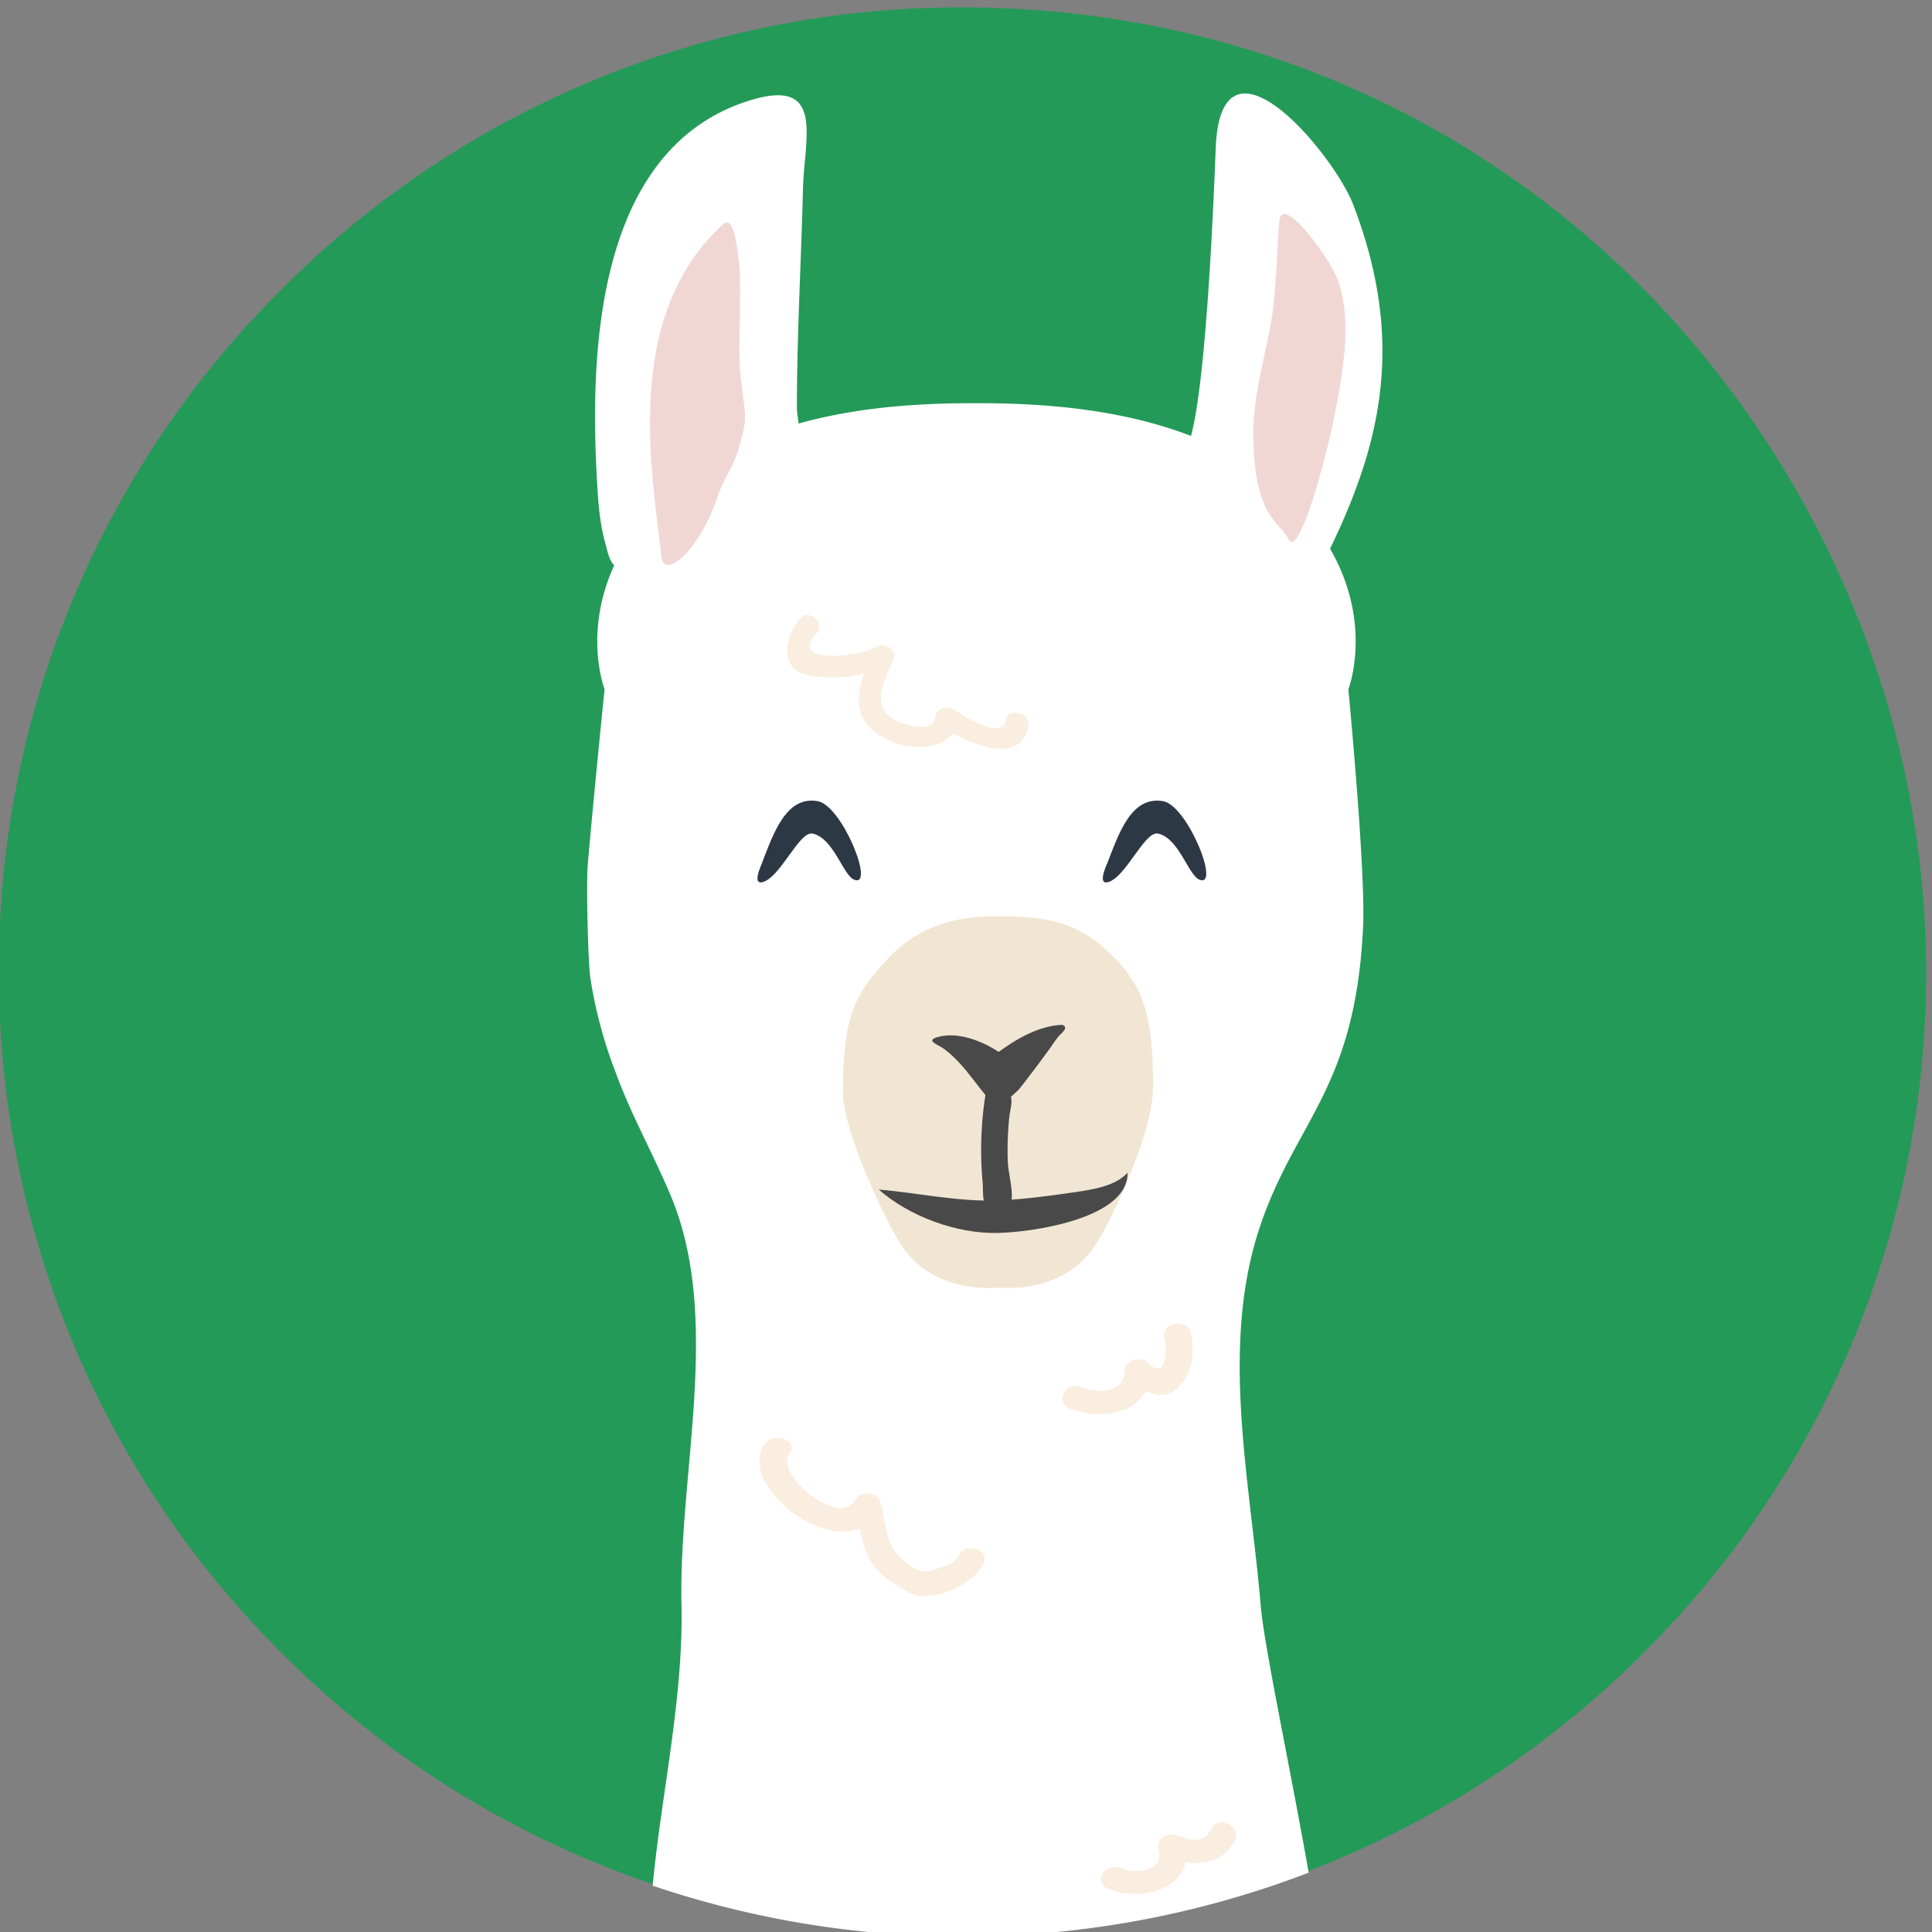 <?xml version="1.0" encoding="UTF-8" standalone="no"?>
<svg
   xml:space="preserve"
   viewBox="0 0 256 256"
   width="256"
   height="256"
   version="1.1"
   id="svg10"
   sodipodi:docname="logo.svg"
   inkscape:version="1.4 (unknown)"
   xmlns:inkscape="http://www.inkscape.org/namespaces/inkscape"
   xmlns:sodipodi="http://sodipodi.sourceforge.net/DTD/sodipodi-0.dtd"
   xmlns="http://www.w3.org/2000/svg"
   xmlns:svg="http://www.w3.org/2000/svg"><rect x="0" y="0" width="256" height="256" fill="#808080" stroke="none"/><defs
   id="defs10" /><sodipodi:namedview
   id="namedview10"
   pagecolor="#ffffff"
   bordercolor="#000000"
   borderopacity="0.25"
   inkscape:showpageshadow="2"
   inkscape:pageopacity="0.0"
   inkscape:pagecheckerboard="0"
   inkscape:deskcolor="#d1d1d1"
   inkscape:zoom="2.8339844"
   inkscape:cx="189.6623"
   inkscape:cy="139.55617"
   inkscape:window-width="2079"
   inkscape:window-height="1346"
   inkscape:window-x="0"
   inkscape:window-y="0"
   inkscape:window-maximized="0"
   inkscape:current-layer="svg10" />
  <path
   d="M2268.2 2512.3a953.7 953.7 0 0 1-50 57c-180.5 189.5-426.2 294-691.6 294A953.7 953.7 0 0 1 847.8 2582a952.7 952.7 0 0 1-281.2-678.8 953.8 953.8 0 0 1 281.2-678.9 953.7 953.7 0 0 1 678.8-281.1 953.7 953.7 0 0 1 678.8 281.1 953.7 953.7 0 0 1 281.2 678.9c0 219.2-78.9 437.2-218.4 609"
   style="fill:#239a58;fill-opacity:1;fill-rule:nonzero;stroke:none;stroke-width:0.366"
   transform="matrix(.133 0 0 -.133 -75.5 381.8)"
   id="path1" />
  <path
   d="M1823.7 1650.9c35.7 104.2 94.7 136.1 102 297 2.6 56.5-14.7 236-14.7 236s28 72-25.8 152.3c-83.5 124.3-255.4 132.8-345.7 132.8-90.3 0-260.2-8.5-343.7-132.8C1142 2256 1170 2184 1170 2184s-9.5-92.4-16.7-173.8c-1.7-19.1.1-94.7 2.4-113a453 453 0 0 1 25.8-96.2c14.4-39.6 36.8-79.9 54-120.5 51.8-122.8 8.4-274.9 11.1-407.3 2.2-94-20-189.3-28.7-281.2a960.4 960.4 0 0 1 308.7-50.6 958.6 958.6 0 0 1 344.9 63.6c-20.4 115-44.1 224.2-47.8 265.9-10.6 125.9-41.3 259.4 0 380"
   style="fill:#fff;fill-opacity:1;fill-rule:nonzero;stroke:none;stroke-width:.367"
   transform="matrix(.133 0 0 -.133 -75.5 381.8)"
   id="path2" />
  <path
   d="M1162.9 2383.9c1.1-18.8 3-38 8.3-56.2 1.6-5.7 4-19.7 11.4-21.8 9-2.6 25.9 8.3 32.3 13 12.3 9 23.9 18.5 36.2 27.6 8 6 16.5 10.5 24.3 16.5 8.4 6.6 14.7 14.5 21.7 22.2 8.4 9.4 14.8 19 21.3 29.5 5.1 8.2 37.1 13.5 42.2 21 5.6 8.3 1 18.6 1 28.7 0 74.2 4.4 147.6 6.1 220.3 1.8 50 21.4 109.2-53.4 85.8-160.3-50-158.5-271.3-151.4-386.6M1869.1 2279.7c-1.6 1.8-4.2 3.2-6.3 4.8a208 208 0 0 0-25.1 21.5c-9.4 9.6-19.2 19-28.2 28.9-7.9 8.7-17.3 16.6-25 25.6-5.1 6-10 12.3-14.6 18.5-2.3 3.2-3.5 7-5.3 10.4-2.7 5-40 10.1-36.2 15 6.3 8.3 20.3 15.4 23.7 25 17.2 48.6 24.8 244.5 26.8 294.5 5.4 127.8 117.6-6.3 137.2-57.7 57-149.7 23.2-258.8-46.3-386.6"
   style="fill:#fff;fill-opacity:1;fill-rule:nonzero;stroke:none;stroke-width:.366"
   transform="matrix(.133 0 0 -.133 -75.5 381.8)"
   id="path3" />
  <path
   d="M1716.5 1787.9c-.1 73.8-9.3 103.6-50.4 139.7-25.8 22.6-55.9 31.2-103.8 30-47.9 1.2-82.4-13.4-107.3-39.2-37.5-39-47.4-62-47.5-135.9 0-39.9 43-128.1 55.7-148.5 21.3-36 60.6-48.9 99.1-46.2 38.6-2.7 77.9 10.3 99.1 46.2 12.8 20.4 55.1 107 55 153.9"
   style="fill:#f1e6d3;fill-opacity:1;fill-rule:nonzero;stroke:none;stroke-width:.366"
   transform="matrix(.133 0 0 -.133 -75.5 381.8)"
   id="path4" />
  <path
   d="M1226.6 2316c-9.6 86.2-38.6 240 61.5 331.3 11 10.1 14-24.2 15.8-38 2.6-19 0-73.5.4-92.6.7-36.1 8.3-55 4.7-71.5-9.6-45-17.3-42.2-26.5-69.6-18.3-54.4-53.3-83-55.9-59.5M1851.7 2333c10.3-18.2 37 80.3 45.4 123.2 8 40.3 18 93.8 4 133.9-7.4 21.5-53 84.5-58.4 62.9-2-8.5-3.2-71.1-8.3-101.1-6.4-37.1-18-73.8-18-111.6-.2-84.5 25.3-88 35.3-107.2"
   style="fill:#f1d7d4;fill-opacity:1;fill-rule:nonzero;stroke:none;stroke-width:.366"
   transform="matrix(.133 0 0 -.133 -75.5 381.8)"
   id="path5" />
  <path
   d="M1522 1319.7c-2.2-6.5-18.6-11.4-24.8-13.3-14.9-4.9-28.1 6.9-36.4 16.8-11.6 13.7-11.3 35.6-16.2 51.6-2.9 9.7-19.5 11-24.5 2-16.6-29.8-81.1 26.4-66.1 45.2 9.9 12.3-13.8 23.2-23.6 11-29-36.1 49-103.4 93.6-85.2 2-9 4-18 8-26.6 7.4-16.9 23.9-27.8 41-37 23.1-12.4 68.2 9.5 75 30.3 4.9 14.5-21.2 19.7-26 5.2M1727.6 1538.2c2.4-10 2.8-44-16-25.4-7.5 7.5-22.6 3-23.2-7-1.4-23.4-24.9-24-45.1-16.9-16 5.6-24.6-16.6-8.6-22.1 29.7-10.4 62-4.6 74.7 17.8 10.1-4.7 21.5-6 30.7 2.6 16 15 18.4 36.2 13.7 55.7-3.5 14.8-29.7 10.1-26.2-4.7M1775 1049.2c-7-14.3-19.8-13.4-33.6-7.4-10.1 4.4-22.6-2.8-19.6-13 6.2-20.6-19.7-26.6-37.3-19.3-15.4 6.5-28.8-13.8-13.2-20.3 31.6-13.2 71.7-1.6 77.5 26.2 20.4-3.3 39.8 2.4 49.4 22.3 6.7 13.6-16.4 25.4-23.2 11.5M1569.8 2153.3c-3.3-20.2-41.1 3.3-50.5 9.7-8.3 5.5-19 2.1-20-7.3-1.4-12.7-18.5-9-26.3-7.4-14.8 3-27.4 12.2-27.7 26-.4 13.6 8.2 27.7 12.6 40.4 2.9 8-8.7 17-17.2 11.5-15.2-9.7-88.7-18.5-59.4 13.6 9.3 10.2-7.1 24.8-16.6 14.5-13.5-14.8-22.6-48.7 6.6-56 15.5-3.7 37.8-3.5 56.8.8-8-25.5-9.6-48.8 23.2-65.1 22.1-11.1 52.5-11 65.4 6 27.2-14.5 69.7-28.7 75.6 7.8 2.1 13-20.4 18.5-22.5 5.5"
   style="fill:#faeee0;fill-opacity:1;fill-rule:nonzero;stroke:none;stroke-width:.366"
   transform="matrix(.133 0 0 -.133 -75.5 381.8)"
   id="path6" />
  <path
   d="M1443 1685.6c39.4-3.4 78.8-12.3 118.5-10.9 25.4 1 51.7 4.5 76.8 8.2 18.2 2.7 40.5 6 52.7 19.4 1-45-92.6-59.1-128.9-60-42.1-1-89.5 17.2-119 43.3"
   style="fill:#494949;fill-opacity:1;fill-rule:nonzero;stroke:none;stroke-width:.366"
   transform="matrix(.133 0 0 -.133 -75.5 381.8)"
   id="path7" />
  <path
   d="M1549.4 1779.5a353.5 353.5 0 0 1-2.7-87.3c.7-7.6-1.3-25.7 8.8-29.5 8.2-3 18.3 2.7 19.7 10.1 2.2 12.5-3 28.2-3.5 41-.5 14.9 0 29.8 1.6 44.7 1 8.8 5.9 20.7-4.2 27-7.4 4.5-18.3 2.8-19.7-6"
   style="fill:#494949;fill-opacity:1;fill-rule:nonzero;stroke:none;stroke-width:.366"
   transform="matrix(.133 0 0 -.133 -75.5 381.8)"
   id="path8" />
  <path
   d="M1626 1849.7c-23.7-1-45.7-14.2-63.4-27-16.1 10.7-40.5 20.5-60.7 14.8-12-3.4-1.1-7.1 4-10.3 9.2-6.2 16.8-14.2 23.7-22.4 10.3-12.6 19.6-25.8 30.7-38 7.6 5.6 15 11.1 21.6 17.6 3.1 3 28.5 37 32.4 42.7 2.4 3.6 5 7.4 7.8 10.8 2.9 3.5 11 9 3.9 11.8"
   style="fill:#494949;fill-opacity:1;fill-rule:nonzero;stroke:none;stroke-width:.366"
   transform="matrix(.133 0 0 -.133 -75.5 381.8)"
   id="path9" />
  <path
   d="M1326.5 2010c11.7 30.3 24.3 68.4 56.3 62.4 24.2-5.2 56.7-86.2 36-78.2-11.3 4.4-20.3 41.1-41.4 46-13.4 3-32-43.6-50-48.4-8.7-2.3-4.3 10.4-.9 18.2M1670.6 2010c11.7 30.3 24.2 68.4 56.3 62.4 24.2-5.2 56.7-86.2 35.9-78.2-11.3 4.4-20.2 41.1-41.3 46-13.5 3-32-43.6-50-48.4-8.7-2.3-4.4 10.4-1 18.2"
   style="fill:#2c3844;fill-opacity:1;fill-rule:nonzero;stroke:none;stroke-width:.366"
   transform="matrix(.133 0 0 -.133 -75.5 381.8)"
   id="path10" />
</svg>
